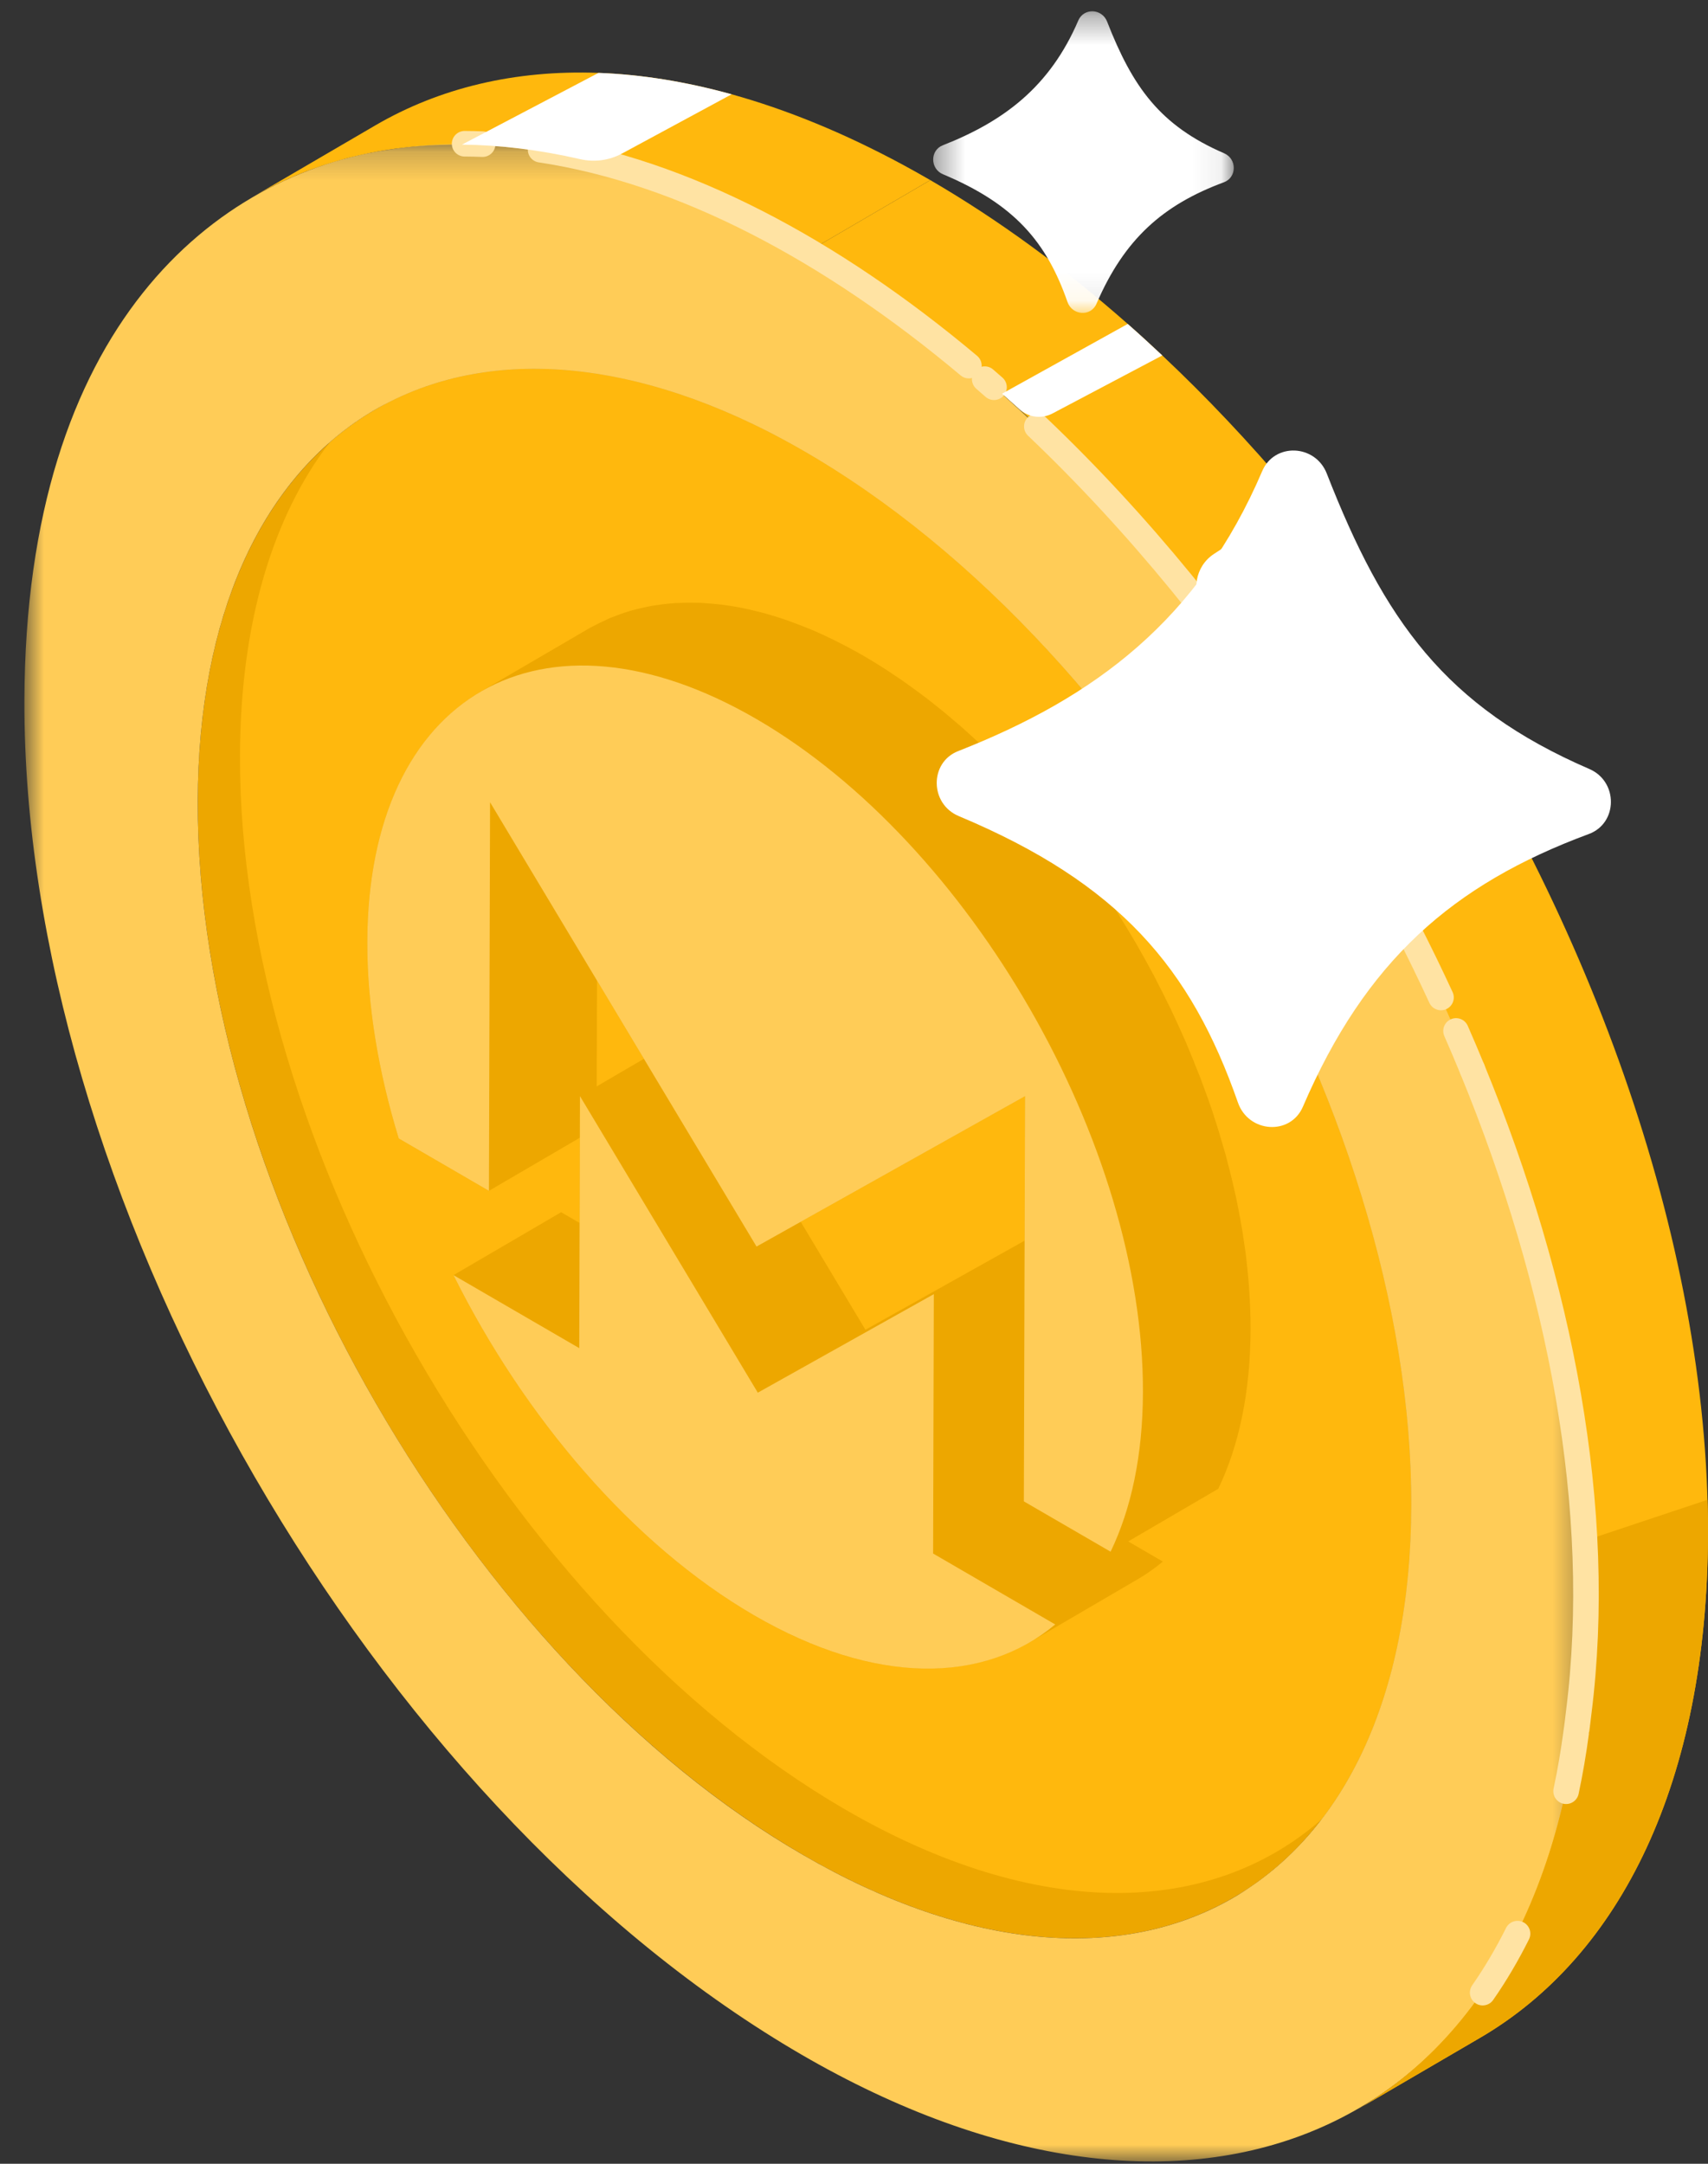 <?xml version="1.0" encoding="UTF-8"?>
<svg width="60px" height="76px" viewBox="0 0 60 76" version="1.1" xmlns="http://www.w3.org/2000/svg" xmlns:xlink="http://www.w3.org/1999/xlink">
    <rect x="0" y="0" width="60" height="76" fill="#333333" stroke="none"/>
    <!-- Generator: sketchtool 51.2 (57519) - http://www.bohemiancoding.com/sketch -->
    <title>D0DEFA6F-8755-49E4-B434-882F7F6F5516</title>
    <desc>Created with sketchtool.</desc>
    <defs>
        <polygon id="path-1" points="0.337 0.213 55.193 0.213 55.193 71.083 0.337 71.083"></polygon>
        <polygon id="path-3" points="0.069 0.327 10.628 0.327 10.628 10.921 0.069 10.921"></polygon>
    </defs>
    <g id="Page-1" stroke="none" stroke-width="1" fill="none" fill-rule="evenodd">
        <g id="Landing-page-5" transform="translate(-310, -471)">
            <g id="monero-coin" transform="translate(340, 509.5) scale(-1, 1) translate(-340, -509.5) translate(310, 471)">
                <g id="Group-55">
                    <path d="M53.054,28.143 C53.093,41.744 43.578,58.308 31.806,65.142 C24.097,69.616 17.332,68.809 13.57,63.899 C11.584,61.312 10.434,57.583 10.421,52.888 C10.383,39.289 19.895,22.725 31.667,15.891 C38.452,11.952 44.507,12.106 48.427,15.549 C51.31,18.076 53.037,22.381 53.054,28.143" id="Fill-1" fill="#EDA700"></path>
                    <path d="M51.57,26.55 C51.609,40.153 42.094,56.717 30.322,63.549 C23.542,67.486 17.49,67.334 13.57,63.899 C11.584,61.313 10.433,57.583 10.421,52.887 C10.383,39.289 19.895,22.725 31.667,15.891 C38.452,11.952 44.507,12.106 48.427,15.549 C50.409,18.136 51.557,21.861 51.57,26.55" id="Fill-3" fill="#FFB80D"></path>
                    <path d="M46.836,14.398 L42.508,11.869 C38.631,9.604 33.264,9.924 27.339,13.363 L31.667,15.891 C37.592,12.453 42.96,12.133 46.836,14.398" id="Fill-5" fill="#FFCC57"></path>
                    <path d="M51.15,6.935 C51.138,6.928 51.127,6.922 51.115,6.916 C51.007,6.852 50.894,6.79 50.783,6.731 C50.679,6.673 50.575,6.618 50.468,6.566 C50.46,6.56 50.45,6.554 50.44,6.55 C50.343,6.5 50.247,6.453 50.151,6.41 C50.128,6.397 50.106,6.387 50.083,6.379 C49.975,6.325 49.864,6.276 49.754,6.231 C49.637,6.177 49.521,6.128 49.402,6.082 C49.283,6.035 49.165,5.988 49.044,5.945 C48.794,5.854 48.542,5.77 48.286,5.694 C48.2,5.667 48.116,5.642 48.031,5.619 C47.983,5.605 47.936,5.591 47.889,5.58 C47.783,5.55 47.676,5.523 47.568,5.498 C47.562,5.496 47.555,5.494 47.547,5.494 C47.433,5.465 47.316,5.439 47.199,5.414 C46.902,5.348 46.599,5.292 46.295,5.249 C46.166,5.229 46.037,5.21 45.908,5.196 C45.775,5.179 45.642,5.163 45.507,5.15 C45.418,5.142 45.33,5.134 45.24,5.128 C45.206,5.124 45.173,5.122 45.138,5.12 C45.042,5.111 44.943,5.105 44.845,5.101 C44.747,5.095 44.649,5.091 44.548,5.089 C44.293,5.078 44.032,5.076 43.772,5.08 C42.213,5.095 40.571,5.323 38.862,5.778 C36.922,6.292 34.897,7.099 32.811,8.208 C32.425,8.412 32.037,8.628 31.646,8.855 L27.319,6.327 C27.64,6.14 27.962,5.961 28.281,5.788 C30.353,4.669 32.369,3.848 34.299,3.312 C35.92,2.864 37.484,2.615 38.975,2.56 C41.91,2.45 44.562,3.088 46.821,4.407 L51.15,6.935 Z" id="Fill-7" fill="#FFB80D"></path>
                    <path d="M12.311,64.106 L16.639,66.635 C12.812,64.399 10.44,59.645 10.421,52.888 C10.382,39.288 19.894,22.724 31.667,15.891 L27.339,13.363 C15.566,20.196 6.054,36.759 6.093,50.359 C6.112,57.117 8.484,61.87 12.311,64.106" id="Fill-9" fill="#FFCC57"></path>
                    <g id="Group-13" transform="translate(3.95, 4.836)">
                        <mask id="mask-2" fill="white">
                            <use xlink:href="#path-1"></use>
                        </mask>
                        <g id="Clip-12"></g>
                        <path d="M27.856,60.307 C16.084,67.139 6.508,61.655 6.471,48.052 C6.432,34.105 16.497,16.752 29.092,10.306 C40.225,4.665 49.067,10.24 49.104,23.305 C49.142,37.033 39.498,53.57 27.856,60.307 M42.345,0.414 C35.405,-0.694 27.698,2.875 20.803,9.043 C8.396,20.144 -1.389,39.647 0.593,55.324 C0.594,55.34 0.67,55.975 0.677,55.989 C2.646,70.913 15.109,75.316 28.88,66.737 C43.548,57.613 55.24,36.871 55.193,19.772 C55.156,6.554 48.434,1.277 42.345,0.414" id="Fill-11" fill="#FFCC57" mask="url(#mask-2)"></path>
                    </g>
                    <path d="M31.646,8.855 C29.28,10.227 26.987,11.904 24.799,13.828 C24.419,14.164 24.04,14.505 23.665,14.86 C21.891,16.512 20.192,18.327 18.591,20.264 C17.676,21.373 16.792,22.519 15.944,23.702 C15.811,23.89 15.678,24.077 15.547,24.264 C15.4,24.472 15.257,24.68 15.113,24.89 C8.534,34.498 4.301,46.123 4.33,56.423 C4.354,65.112 7.404,71.223 12.323,74.096 L7.996,71.569 C3.077,68.694 0.025,62.582 0.001,53.896 C-0.028,43.522 4.264,31.808 10.923,22.161 C11.079,21.933 11.238,21.706 11.398,21.482 C11.525,21.301 11.654,21.12 11.785,20.941 C12.716,19.654 13.688,18.409 14.7,17.214 C16.12,15.532 17.615,13.948 19.17,12.485 C19.572,12.108 19.975,11.738 20.384,11.378 C22.599,9.425 24.922,7.719 27.319,6.327 L31.646,8.855 Z" id="Fill-14" fill="#FFB80D"></path>
                    <path d="M12.323,74.096 L7.996,71.569 C3.077,68.694 0.025,62.582 0.001,53.896 C-0.002,53.492 0.004,53.085 0.017,52.678 L4.391,54.137 C4.348,54.904 4.328,55.667 4.33,56.423 C4.354,65.112 7.404,71.223 12.323,74.096" id="Fill-16" fill="#EDA700"></path>
                    <path d="M8.851,36.211 C8.654,36.661 8.462,37.112 8.276,37.565" id="Stroke-18" stroke="#FFE3A3" stroke-width="0.899" stroke-linecap="round" stroke-linejoin="round"></path>
                    <path d="M11.814,30.273 C10.939,31.83 10.125,33.421 9.38,35.035" id="Stroke-20" stroke="#FFE3A3" stroke-width="0.899" stroke-linecap="round" stroke-linejoin="round"></path>
                    <path d="M13.559,27.339 C13.482,27.463 13.403,27.588 13.326,27.713" id="Stroke-22" stroke="#FFE3A3" stroke-width="0.899" stroke-linecap="round"></path>
                    <path d="M23.577,14.978 C20.056,18.324 16.777,22.333 13.957,26.714" id="Stroke-24" stroke="#FFE3A3" stroke-width="0.899" stroke-linecap="round"></path>
                    <path d="M43.678,5.049 C43.468,5.05 43.257,5.055 43.046,5.063" id="Stroke-26" stroke="#FFE3A3" stroke-width="0.899" stroke-linecap="round"></path>
                    <path d="M25.408,13.317 C25.299,13.411 25.19,13.506 25.082,13.601" id="Stroke-28" stroke="#FFE3A3" stroke-width="0.899" stroke-linecap="round"></path>
                    <path d="M41.009,5.259 C35.999,6.014 30.81,8.775 25.965,12.842" id="Stroke-30" stroke="#FFE3A3" stroke-width="0.899" stroke-linecap="round"></path>
                    <path d="M6.691,67.917 C7.061,68.657 7.469,69.348 7.915,69.989" id="Stroke-32" stroke="#FFE3A3" stroke-width="0.899" stroke-linecap="round"></path>
                    <path d="M8.276,37.565 C5.173,45.121 3.642,53.035 4.543,60.16 C4.544,60.176 4.62,60.81 4.627,60.825 C4.722,61.546 4.842,62.243 4.985,62.915" id="Stroke-34" stroke="#FFE3A3" stroke-width="0.899" stroke-linecap="round"></path>
                    <path d="M14.425,17.543 L17.356,19.457 C18.021,19.892 18.175,20.804 17.69,21.434 L16.373,23.146 C16.131,23.46 15.69,23.533 15.36,23.315 L11.785,20.941 L14.425,17.543 Z" id="Fill-36" fill="#FFFFFF"></path>
                    <path d="M24.799,13.828 C24.595,14.009 24.391,14.191 24.188,14.375 C23.87,14.664 23.407,14.723 23.028,14.523 L19.17,12.485 C19.572,12.108 19.975,11.738 20.384,11.378 L24.799,13.828 Z" id="Fill-38" fill="#FFFFFF"></path>
                    <path d="M43.773,5.08 C42.445,5.093 41.058,5.26 39.62,5.59 C39.121,5.705 38.597,5.635 38.146,5.391 L34.299,3.312 C35.92,2.864 37.484,2.615 38.975,2.56 L43.773,5.08 Z" id="Fill-40" fill="#FFFFFF"></path>
                    <path d="M15.267,24.666 C15.215,24.74 15.164,24.815 15.113,24.89 L10.923,22.161 C11.078,21.933 11.238,21.706 11.398,21.482 L15.138,23.99 C15.361,24.14 15.419,24.444 15.267,24.666" id="Fill-42" fill="#FFFFFF"></path>
                    <path d="M22.931,57.057 C23.08,57.181 23.235,57.298 23.393,57.408 C23.235,57.298 23.08,57.181 22.931,57.057 Z M42.284,23.893 C42.312,23.904 42.339,23.916 42.366,23.928 C42.335,23.915 42.304,23.901 42.273,23.888 C42.276,23.89 42.28,23.891 42.284,23.893 Z M41.638,23.664 C41.649,23.667 41.659,23.672 41.669,23.675 C41.688,23.68 41.705,23.688 41.723,23.694 C41.686,23.682 41.649,23.668 41.611,23.657 C41.62,23.66 41.629,23.662 41.638,23.664 Z M41.158,23.545 C41.217,23.558 41.274,23.574 41.333,23.588 C41.264,23.572 41.195,23.553 41.125,23.539 C41.136,23.541 41.147,23.543 41.158,23.545 Z M40.618,23.451 C40.675,23.458 40.73,23.469 40.786,23.478 C40.706,23.466 40.627,23.45 40.546,23.44 C40.57,23.443 40.594,23.447 40.618,23.451 Z M40.004,23.39 C40.077,23.394 40.149,23.403 40.221,23.41 C40.141,23.402 40.061,23.394 39.98,23.389 C39.988,23.39 39.995,23.39 40.004,23.39 Z M39.463,23.379 C39.522,23.378 39.58,23.381 39.639,23.382 C39.571,23.381 39.504,23.379 39.436,23.379 C39.445,23.379 39.454,23.379 39.463,23.379 Z M38.898,23.403 C38.945,23.4 38.992,23.398 39.039,23.396 C38.979,23.399 38.921,23.402 38.861,23.406 C38.874,23.405 38.886,23.404 38.898,23.403 Z M38.165,23.484 C38.251,23.471 38.335,23.463 38.42,23.452 C38.323,23.465 38.227,23.474 38.129,23.489 C38.133,23.489 38.137,23.487 38.141,23.487 C38.149,23.485 38.157,23.485 38.165,23.484 Z M37.525,23.602 C37.613,23.583 37.699,23.57 37.786,23.553 C37.694,23.57 37.604,23.585 37.512,23.605 C37.516,23.604 37.521,23.603 37.525,23.602 Z M36.901,23.757 C36.98,23.734 37.059,23.717 37.138,23.697 C37.056,23.718 36.974,23.736 36.892,23.759 C36.895,23.758 36.898,23.757 36.901,23.757 Z M39.028,34.442 L39.039,38.159 L37.38,37.189 L39.028,34.442 Z M34.843,24.517 C34.929,24.477 35.015,24.444 35.1,24.406 C35.013,24.444 34.926,24.479 34.838,24.52 C34.839,24.519 34.841,24.518 34.843,24.517 Z M34.218,24.824 C34.268,24.799 34.316,24.776 34.365,24.752 C34.315,24.777 34.265,24.8 34.215,24.825 C34.216,24.825 34.218,24.824 34.218,24.824 Z M24.007,43.577 L23.993,38.502 L31.872,42.915 L29.598,46.706 L24.007,43.577 Z M42.824,41.827 L45.994,39.987 C46.708,37.649 47.103,35.306 47.097,33.082 C47.085,28.751 45.558,25.71 43.099,24.287 C43.107,24.292 43.116,24.296 43.124,24.3 L39.343,22.092 C39.318,22.077 39.293,22.063 39.268,22.048 C39.239,22.032 39.208,22.02 39.18,22.005 C39.016,21.916 38.849,21.833 38.677,21.758 C38.645,21.744 38.616,21.726 38.584,21.712 C38.558,21.701 38.529,21.694 38.503,21.684 C38.303,21.602 38.099,21.528 37.889,21.466 C37.88,21.463 37.872,21.459 37.864,21.457 C37.862,21.457 37.86,21.456 37.857,21.455 C37.847,21.452 37.837,21.45 37.827,21.447 C37.679,21.405 37.529,21.368 37.376,21.336 C37.331,21.326 37.286,21.317 37.241,21.308 C37.193,21.299 37.146,21.288 37.099,21.279 C37.012,21.265 36.925,21.254 36.837,21.242 C36.801,21.237 36.767,21.23 36.731,21.226 C36.581,21.208 36.429,21.192 36.275,21.183 C36.258,21.182 36.24,21.182 36.222,21.181 C36.176,21.178 36.129,21.178 36.082,21.176 C35.95,21.171 35.816,21.168 35.682,21.17 C35.624,21.17 35.566,21.171 35.508,21.173 C35.463,21.174 35.418,21.173 35.373,21.175 C35.289,21.179 35.202,21.188 35.117,21.194 C35.056,21.199 34.995,21.202 34.935,21.208 C34.753,21.225 34.57,21.246 34.384,21.275 C34.376,21.276 34.368,21.276 34.36,21.277 C34.36,21.277 34.358,21.278 34.357,21.278 C34.155,21.309 33.95,21.348 33.744,21.393 C33.677,21.407 33.61,21.426 33.543,21.441 C33.415,21.472 33.288,21.5 33.158,21.536 C33.146,21.539 33.133,21.544 33.12,21.548 C32.878,21.615 32.633,21.69 32.385,21.775 C32.336,21.792 32.286,21.813 32.236,21.831 C32.036,21.902 31.836,21.978 31.633,22.061 C31.607,22.072 31.58,22.08 31.554,22.092 C31.391,22.16 31.227,22.233 31.062,22.308 C31.039,22.318 31.017,22.33 30.995,22.341 C30.81,22.427 30.624,22.518 30.438,22.615 C30.383,22.643 30.328,22.671 30.274,22.7 C30.065,22.81 29.856,22.923 29.646,23.046 C29.426,23.173 29.209,23.307 28.993,23.444 C28.922,23.489 28.852,23.536 28.782,23.581 C28.636,23.677 28.49,23.774 28.345,23.874 C28.264,23.93 28.183,23.988 28.103,24.045 C27.968,24.141 27.834,24.238 27.701,24.337 C27.62,24.398 27.538,24.459 27.457,24.521 C27.323,24.625 27.189,24.73 27.056,24.837 C26.98,24.898 26.905,24.958 26.829,25.02 C26.679,25.144 26.529,25.272 26.38,25.4 C26.326,25.448 26.27,25.494 26.215,25.542 C26.013,25.721 25.812,25.903 25.614,26.089 C25.572,26.129 25.531,26.169 25.49,26.209 C25.358,26.335 25.226,26.46 25.095,26.589 C25.077,26.608 25.058,26.629 25.039,26.648 C24.804,26.881 24.572,27.12 24.343,27.364 C24.332,27.376 24.322,27.389 24.311,27.401 C24.093,27.634 23.879,27.873 23.668,28.116 C23.648,28.139 23.627,28.16 23.608,28.183 C23.525,28.278 23.445,28.377 23.363,28.473 C23.277,28.576 23.19,28.677 23.105,28.781 C23,28.909 22.897,29.039 22.793,29.169 C22.711,29.273 22.628,29.375 22.547,29.48 C22.532,29.499 22.517,29.517 22.502,29.536 C22.477,29.569 22.454,29.603 22.429,29.635 C22.171,29.973 21.918,30.318 21.672,30.668 C21.647,30.704 21.62,30.737 21.595,30.772 C21.584,30.789 21.573,30.806 21.562,30.823 C21.326,31.162 21.096,31.508 20.873,31.857 C20.851,31.89 20.828,31.923 20.807,31.956 C20.775,32.006 20.746,32.058 20.714,32.109 C20.534,32.396 20.357,32.686 20.185,32.979 C20.158,33.024 20.129,33.069 20.103,33.115 C20.092,33.132 20.084,33.149 20.074,33.167 C19.879,33.503 19.692,33.843 19.509,34.186 C19.494,34.213 19.478,34.24 19.463,34.268 C19.434,34.324 19.407,34.382 19.378,34.438 C19.235,34.711 19.096,34.986 18.962,35.263 C18.934,35.32 18.904,35.376 18.876,35.433 C18.86,35.467 18.845,35.502 18.829,35.536 C18.663,35.885 18.503,36.235 18.35,36.589 C18.345,36.6 18.34,36.611 18.335,36.622 C18.319,36.659 18.305,36.697 18.289,36.735 C18.153,37.054 18.023,37.374 17.899,37.695 C17.878,37.747 17.855,37.798 17.835,37.85 C17.819,37.894 17.805,37.937 17.788,37.981 C17.645,38.36 17.508,38.74 17.382,39.121 C17.379,39.129 17.376,39.136 17.374,39.143 C17.367,39.166 17.361,39.188 17.354,39.211 C17.224,39.604 17.106,39.998 16.995,40.392 C16.981,40.441 16.964,40.49 16.95,40.538 C16.937,40.585 16.927,40.63 16.915,40.676 C16.882,40.794 16.853,40.911 16.823,41.03 C16.782,41.187 16.743,41.343 16.706,41.5 C16.678,41.62 16.651,41.739 16.624,41.858 C16.605,41.942 16.585,42.026 16.567,42.11 C16.554,42.169 16.545,42.228 16.533,42.288 C16.496,42.466 16.463,42.645 16.43,42.823 C16.408,42.947 16.385,43.072 16.364,43.196 C16.334,43.381 16.308,43.564 16.282,43.748 C16.27,43.835 16.254,43.922 16.242,44.009 C16.238,44.045 16.235,44.081 16.23,44.117 C16.22,44.202 16.211,44.286 16.202,44.371 C16.182,44.547 16.164,44.722 16.149,44.896 C16.141,44.987 16.133,45.077 16.126,45.168 C16.113,45.345 16.103,45.521 16.094,45.697 C16.091,45.776 16.086,45.857 16.083,45.936 C16.074,46.188 16.068,46.439 16.069,46.688 C16.075,48.912 16.48,50.79 17.205,52.293 L20.368,54.141 L19.15,54.848 C19.431,55.083 19.729,55.292 20.042,55.474 L23.822,57.683 C23.73,57.629 23.642,57.569 23.552,57.51 C26.047,59.138 29.589,59.011 33.516,56.732 C37.779,54.257 41.584,49.779 44.07,44.788 L40.288,42.578 L39.639,42.955 L39.63,39.961 L42.824,41.827 Z" id="Fill-44" fill="#EDA700"></path>
                    <path d="M27.196,45.455 L33.379,48.916 L39.626,38.501 L39.651,47.352 L44.07,44.787 C41.584,49.779 37.779,54.257 33.516,56.732 C29.252,59.206 25.439,59.15 22.931,57.057 L27.221,54.566 L27.196,45.455 Z" id="Fill-46" fill="#FFCC57"></path>
                    <path d="M33.427,25.255 C40.951,20.888 47.073,24.392 47.097,33.082 C47.103,35.306 46.708,37.649 45.993,39.987 L42.824,41.827 L42.785,28.178 L33.424,43.784 L23.992,38.502 L24.033,52.734 L20.986,54.502 C20.262,52.999 19.856,51.121 19.85,48.897 C19.825,40.207 25.905,29.621 33.427,25.255" id="Fill-48" fill="#FFCC57"></path>
                    <path d="M26.321,28.664 C20.679,31.027 18.161,34.005 16.514,38.723 C16.141,39.794 14.67,39.895 14.23,38.871 C12.034,33.763 8.981,31.069 4.187,29.294 C3.162,28.915 3.148,27.451 4.168,27.01 C9.228,24.823 11.378,21.79 13.391,16.635 C13.795,15.6 15.229,15.541 15.659,16.545 C17.897,21.778 21.54,24.497 26.342,26.382 C27.354,26.779 27.342,28.236 26.321,28.664" id="Fill-50" fill="#FFFFFF"></path>
                    <g id="Group-54" transform="translate(16.59, 0.07)">
                        <mask id="mask-4" fill="white">
                            <use xlink:href="#path-3"></use>
                        </mask>
                        <g id="Clip-53"></g>
                        <path d="M10.284,6.051 C7.768,7.105 6.645,8.433 5.911,10.536 C5.745,11.014 5.089,11.059 4.893,10.602 C3.914,8.325 2.553,7.123 0.415,6.332 C-0.042,6.163 -0.048,5.511 0.407,5.314 C2.662,4.339 3.622,2.987 4.519,0.688 C4.699,0.226 5.338,0.201 5.53,0.648 C6.528,2.981 8.152,4.194 10.293,5.034 C10.745,5.211 10.739,5.861 10.284,6.051" id="Fill-52" fill="#FFFFFF" mask="url(#mask-4)"></path>
                    </g>
                </g>
            </g>
        </g>
    </g>
</svg>